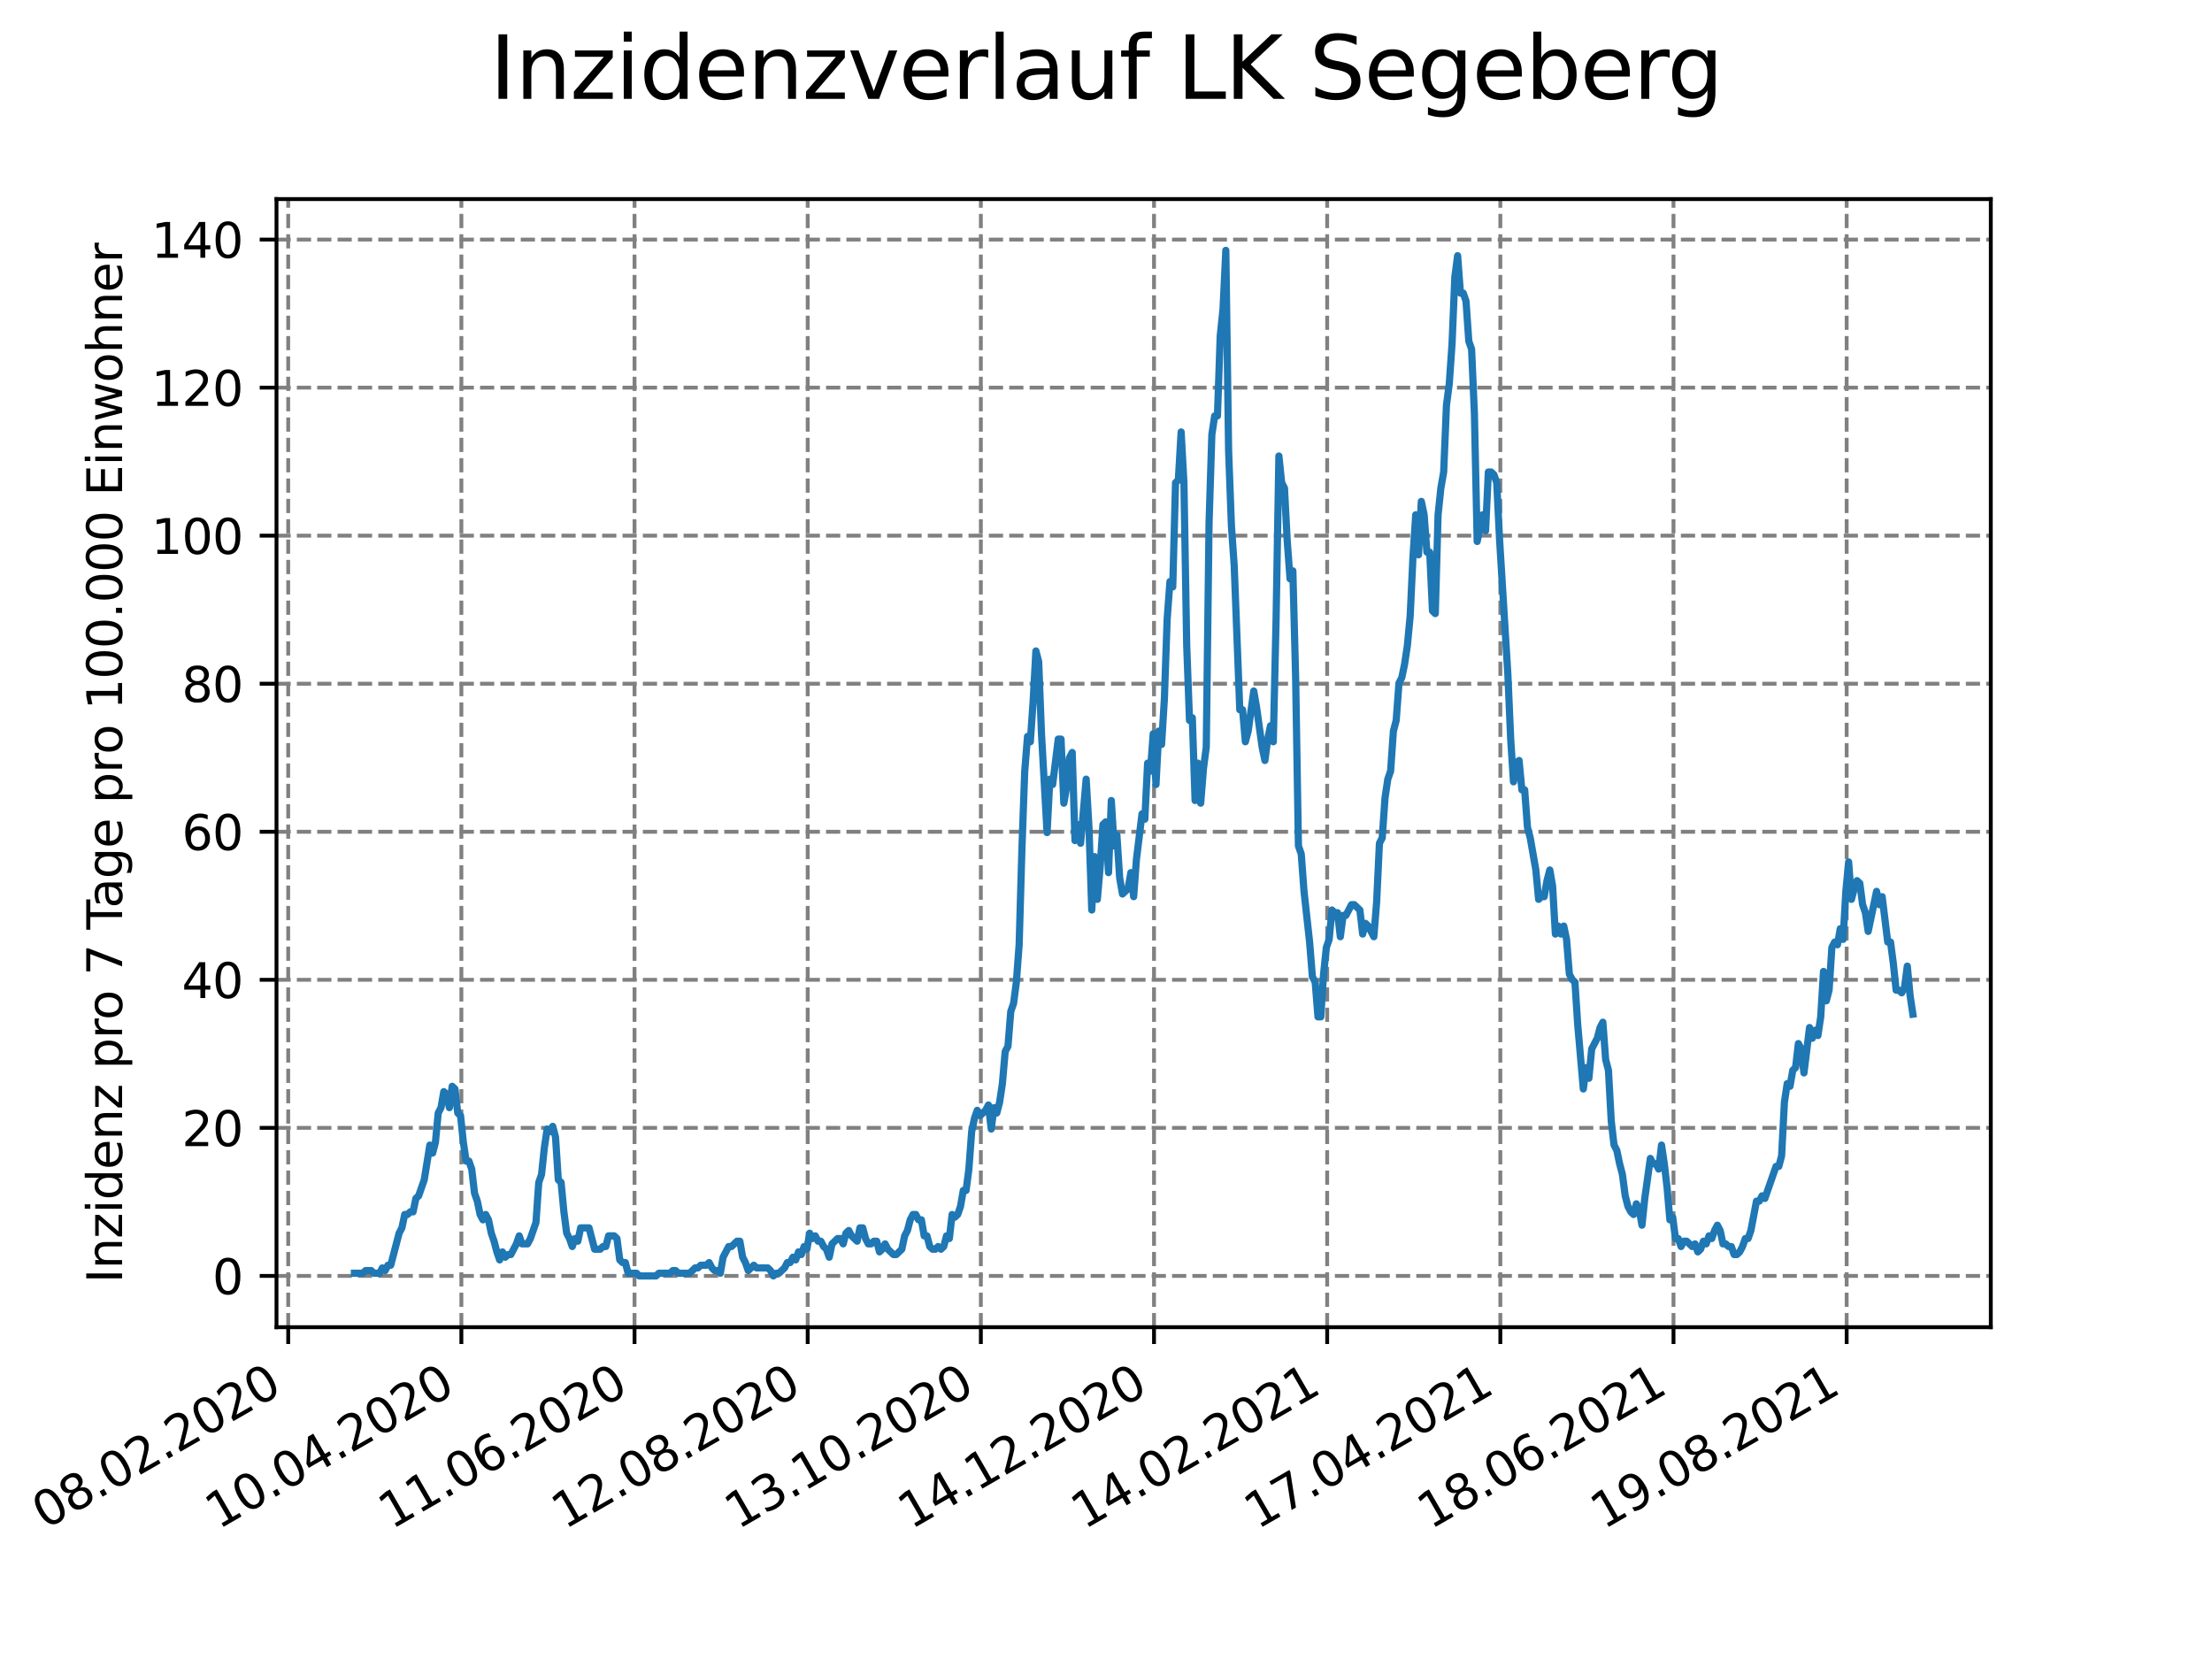 <?xml version="1.0" encoding="utf-8" standalone="no"?>
<!DOCTYPE svg PUBLIC "-//W3C//DTD SVG 1.1//EN"
  "http://www.w3.org/Graphics/SVG/1.1/DTD/svg11.dtd">
<svg height="345.6pt" version="1.1" viewBox="0 0 460.8 345.6" width="460.8pt" xmlns="http://www.w3.org/2000/svg" xmlns:xlink="http://www.w3.org/1999/xlink">
 <defs>
  <style type="text/css">*{stroke-linecap:butt;stroke-linejoin:round;}</style>
 </defs>
 <g id="figure_1">
  <g id="patch_1">
   <path d="M 0 345.6 
L 460.8 345.6 
L 460.8 0 
L 0 0 
z
" style="fill:#ffffff;"/>
  </g>
  <g id="axes_1">
   <g id="patch_2">
    <path d="M 57.6 276.48 
L 414.72 276.48 
L 414.72 41.472 
L 57.6 41.472 
z
" style="fill:#ffffff;"/>
   </g>
   <g id="matplotlib.axis_1">
    <g id="xtick_1">
     <g id="line2d_1">
      <path clip-path="url(#pc7900808f4)" d="M 60.039 276.48 
L 60.039 41.472 
" style="fill:none;stroke:#808080;stroke-dasharray:2.96,1.28;stroke-dashoffset:0;stroke-width:0.8;"/>
     </g>
     <g id="line2d_2">
      <defs>
       <path d="M 0 0 
L 0 3.5 
" id="m2e26b4ac3b" style="stroke:#000000;stroke-width:0.8;"/>
      </defs>
      <g>
       <use style="stroke:#000000;stroke-width:0.8;" x="60.039" xlink:href="#m2e26b4ac3b" y="276.48"/>
      </g>
     </g>
     <g id="text_1">
      <!-- 08.02.2020 -->
      <g transform="translate(9.414 318.689)rotate(-30)scale(0.1 -0.1)">
       <defs>
        <path d="M 2034 4250 
Q 1547 4250 1301 3770 
Q 1056 3291 1056 2328 
Q 1056 1369 1301 889 
Q 1547 409 2034 409 
Q 2525 409 2770 889 
Q 3016 1369 3016 2328 
Q 3016 3291 2770 3770 
Q 2525 4250 2034 4250 
z
M 2034 4750 
Q 2819 4750 3233 4129 
Q 3647 3509 3647 2328 
Q 3647 1150 3233 529 
Q 2819 -91 2034 -91 
Q 1250 -91 836 529 
Q 422 1150 422 2328 
Q 422 3509 836 4129 
Q 1250 4750 2034 4750 
z
" id="DejaVuSans-30" transform="scale(0.016)"/>
        <path d="M 2034 2216 
Q 1584 2216 1326 1975 
Q 1069 1734 1069 1313 
Q 1069 891 1326 650 
Q 1584 409 2034 409 
Q 2484 409 2743 651 
Q 3003 894 3003 1313 
Q 3003 1734 2745 1975 
Q 2488 2216 2034 2216 
z
M 1403 2484 
Q 997 2584 770 2862 
Q 544 3141 544 3541 
Q 544 4100 942 4425 
Q 1341 4750 2034 4750 
Q 2731 4750 3128 4425 
Q 3525 4100 3525 3541 
Q 3525 3141 3298 2862 
Q 3072 2584 2669 2484 
Q 3125 2378 3379 2068 
Q 3634 1759 3634 1313 
Q 3634 634 3220 271 
Q 2806 -91 2034 -91 
Q 1263 -91 848 271 
Q 434 634 434 1313 
Q 434 1759 690 2068 
Q 947 2378 1403 2484 
z
M 1172 3481 
Q 1172 3119 1398 2916 
Q 1625 2713 2034 2713 
Q 2441 2713 2670 2916 
Q 2900 3119 2900 3481 
Q 2900 3844 2670 4047 
Q 2441 4250 2034 4250 
Q 1625 4250 1398 4047 
Q 1172 3844 1172 3481 
z
" id="DejaVuSans-38" transform="scale(0.016)"/>
        <path d="M 684 794 
L 1344 794 
L 1344 0 
L 684 0 
L 684 794 
z
" id="DejaVuSans-2e" transform="scale(0.016)"/>
        <path d="M 1228 531 
L 3431 531 
L 3431 0 
L 469 0 
L 469 531 
Q 828 903 1448 1529 
Q 2069 2156 2228 2338 
Q 2531 2678 2651 2914 
Q 2772 3150 2772 3378 
Q 2772 3750 2511 3984 
Q 2250 4219 1831 4219 
Q 1534 4219 1204 4116 
Q 875 4013 500 3803 
L 500 4441 
Q 881 4594 1212 4672 
Q 1544 4750 1819 4750 
Q 2544 4750 2975 4387 
Q 3406 4025 3406 3419 
Q 3406 3131 3298 2873 
Q 3191 2616 2906 2266 
Q 2828 2175 2409 1742 
Q 1991 1309 1228 531 
z
" id="DejaVuSans-32" transform="scale(0.016)"/>
       </defs>
       <use xlink:href="#DejaVuSans-30"/>
       <use x="63.623" xlink:href="#DejaVuSans-38"/>
       <use x="127.246" xlink:href="#DejaVuSans-2e"/>
       <use x="159.033" xlink:href="#DejaVuSans-30"/>
       <use x="222.656" xlink:href="#DejaVuSans-32"/>
       <use x="286.279" xlink:href="#DejaVuSans-2e"/>
       <use x="318.066" xlink:href="#DejaVuSans-32"/>
       <use x="381.689" xlink:href="#DejaVuSans-30"/>
       <use x="445.312" xlink:href="#DejaVuSans-32"/>
       <use x="508.936" xlink:href="#DejaVuSans-30"/>
      </g>
     </g>
    </g>
    <g id="xtick_2">
     <g id="line2d_3">
      <path clip-path="url(#pc7900808f4)" d="M 96.112 276.48 
L 96.112 41.472 
" style="fill:none;stroke:#808080;stroke-dasharray:2.96,1.28;stroke-dashoffset:0;stroke-width:0.8;"/>
     </g>
     <g id="line2d_4">
      <g>
       <use style="stroke:#000000;stroke-width:0.8;" x="96.112" xlink:href="#m2e26b4ac3b" y="276.48"/>
      </g>
     </g>
     <g id="text_2">
      <!-- 10.04.2020 -->
      <g transform="translate(45.486 318.689)rotate(-30)scale(0.1 -0.1)">
       <defs>
        <path d="M 794 531 
L 1825 531 
L 1825 4091 
L 703 3866 
L 703 4441 
L 1819 4666 
L 2450 4666 
L 2450 531 
L 3481 531 
L 3481 0 
L 794 0 
L 794 531 
z
" id="DejaVuSans-31" transform="scale(0.016)"/>
        <path d="M 2419 4116 
L 825 1625 
L 2419 1625 
L 2419 4116 
z
M 2253 4666 
L 3047 4666 
L 3047 1625 
L 3713 1625 
L 3713 1100 
L 3047 1100 
L 3047 0 
L 2419 0 
L 2419 1100 
L 313 1100 
L 313 1709 
L 2253 4666 
z
" id="DejaVuSans-34" transform="scale(0.016)"/>
       </defs>
       <use xlink:href="#DejaVuSans-31"/>
       <use x="63.623" xlink:href="#DejaVuSans-30"/>
       <use x="127.246" xlink:href="#DejaVuSans-2e"/>
       <use x="159.033" xlink:href="#DejaVuSans-30"/>
       <use x="222.656" xlink:href="#DejaVuSans-34"/>
       <use x="286.279" xlink:href="#DejaVuSans-2e"/>
       <use x="318.066" xlink:href="#DejaVuSans-32"/>
       <use x="381.689" xlink:href="#DejaVuSans-30"/>
       <use x="445.312" xlink:href="#DejaVuSans-32"/>
       <use x="508.936" xlink:href="#DejaVuSans-30"/>
      </g>
     </g>
    </g>
    <g id="xtick_3">
     <g id="line2d_5">
      <path clip-path="url(#pc7900808f4)" d="M 132.184 276.48 
L 132.184 41.472 
" style="fill:none;stroke:#808080;stroke-dasharray:2.96,1.28;stroke-dashoffset:0;stroke-width:0.8;"/>
     </g>
     <g id="line2d_6">
      <g>
       <use style="stroke:#000000;stroke-width:0.8;" x="132.184" xlink:href="#m2e26b4ac3b" y="276.48"/>
      </g>
     </g>
     <g id="text_3">
      <!-- 11.06.2020 -->
      <g transform="translate(81.559 318.689)rotate(-30)scale(0.1 -0.1)">
       <defs>
        <path d="M 2113 2584 
Q 1688 2584 1439 2293 
Q 1191 2003 1191 1497 
Q 1191 994 1439 701 
Q 1688 409 2113 409 
Q 2538 409 2786 701 
Q 3034 994 3034 1497 
Q 3034 2003 2786 2293 
Q 2538 2584 2113 2584 
z
M 3366 4563 
L 3366 3988 
Q 3128 4100 2886 4159 
Q 2644 4219 2406 4219 
Q 1781 4219 1451 3797 
Q 1122 3375 1075 2522 
Q 1259 2794 1537 2939 
Q 1816 3084 2150 3084 
Q 2853 3084 3261 2657 
Q 3669 2231 3669 1497 
Q 3669 778 3244 343 
Q 2819 -91 2113 -91 
Q 1303 -91 875 529 
Q 447 1150 447 2328 
Q 447 3434 972 4092 
Q 1497 4750 2381 4750 
Q 2619 4750 2861 4703 
Q 3103 4656 3366 4563 
z
" id="DejaVuSans-36" transform="scale(0.016)"/>
       </defs>
       <use xlink:href="#DejaVuSans-31"/>
       <use x="63.623" xlink:href="#DejaVuSans-31"/>
       <use x="127.246" xlink:href="#DejaVuSans-2e"/>
       <use x="159.033" xlink:href="#DejaVuSans-30"/>
       <use x="222.656" xlink:href="#DejaVuSans-36"/>
       <use x="286.279" xlink:href="#DejaVuSans-2e"/>
       <use x="318.066" xlink:href="#DejaVuSans-32"/>
       <use x="381.689" xlink:href="#DejaVuSans-30"/>
       <use x="445.312" xlink:href="#DejaVuSans-32"/>
       <use x="508.936" xlink:href="#DejaVuSans-30"/>
      </g>
     </g>
    </g>
    <g id="xtick_4">
     <g id="line2d_7">
      <path clip-path="url(#pc7900808f4)" d="M 168.257 276.48 
L 168.257 41.472 
" style="fill:none;stroke:#808080;stroke-dasharray:2.96,1.28;stroke-dashoffset:0;stroke-width:0.8;"/>
     </g>
     <g id="line2d_8">
      <g>
       <use style="stroke:#000000;stroke-width:0.8;" x="168.257" xlink:href="#m2e26b4ac3b" y="276.48"/>
      </g>
     </g>
     <g id="text_4">
      <!-- 12.08.2020 -->
      <g transform="translate(117.632 318.689)rotate(-30)scale(0.1 -0.1)">
       <use xlink:href="#DejaVuSans-31"/>
       <use x="63.623" xlink:href="#DejaVuSans-32"/>
       <use x="127.246" xlink:href="#DejaVuSans-2e"/>
       <use x="159.033" xlink:href="#DejaVuSans-30"/>
       <use x="222.656" xlink:href="#DejaVuSans-38"/>
       <use x="286.279" xlink:href="#DejaVuSans-2e"/>
       <use x="318.066" xlink:href="#DejaVuSans-32"/>
       <use x="381.689" xlink:href="#DejaVuSans-30"/>
       <use x="445.312" xlink:href="#DejaVuSans-32"/>
       <use x="508.936" xlink:href="#DejaVuSans-30"/>
      </g>
     </g>
    </g>
    <g id="xtick_5">
     <g id="line2d_9">
      <path clip-path="url(#pc7900808f4)" d="M 204.33 276.48 
L 204.33 41.472 
" style="fill:none;stroke:#808080;stroke-dasharray:2.96,1.28;stroke-dashoffset:0;stroke-width:0.8;"/>
     </g>
     <g id="line2d_10">
      <g>
       <use style="stroke:#000000;stroke-width:0.8;" x="204.33" xlink:href="#m2e26b4ac3b" y="276.48"/>
      </g>
     </g>
     <g id="text_5">
      <!-- 13.10.2020 -->
      <g transform="translate(153.704 318.689)rotate(-30)scale(0.1 -0.1)">
       <defs>
        <path d="M 2597 2516 
Q 3050 2419 3304 2112 
Q 3559 1806 3559 1356 
Q 3559 666 3084 287 
Q 2609 -91 1734 -91 
Q 1441 -91 1130 -33 
Q 819 25 488 141 
L 488 750 
Q 750 597 1062 519 
Q 1375 441 1716 441 
Q 2309 441 2620 675 
Q 2931 909 2931 1356 
Q 2931 1769 2642 2001 
Q 2353 2234 1838 2234 
L 1294 2234 
L 1294 2753 
L 1863 2753 
Q 2328 2753 2575 2939 
Q 2822 3125 2822 3475 
Q 2822 3834 2567 4026 
Q 2313 4219 1838 4219 
Q 1578 4219 1281 4162 
Q 984 4106 628 3988 
L 628 4550 
Q 988 4650 1302 4700 
Q 1616 4750 1894 4750 
Q 2613 4750 3031 4423 
Q 3450 4097 3450 3541 
Q 3450 3153 3228 2886 
Q 3006 2619 2597 2516 
z
" id="DejaVuSans-33" transform="scale(0.016)"/>
       </defs>
       <use xlink:href="#DejaVuSans-31"/>
       <use x="63.623" xlink:href="#DejaVuSans-33"/>
       <use x="127.246" xlink:href="#DejaVuSans-2e"/>
       <use x="159.033" xlink:href="#DejaVuSans-31"/>
       <use x="222.656" xlink:href="#DejaVuSans-30"/>
       <use x="286.279" xlink:href="#DejaVuSans-2e"/>
       <use x="318.066" xlink:href="#DejaVuSans-32"/>
       <use x="381.689" xlink:href="#DejaVuSans-30"/>
       <use x="445.312" xlink:href="#DejaVuSans-32"/>
       <use x="508.936" xlink:href="#DejaVuSans-30"/>
      </g>
     </g>
    </g>
    <g id="xtick_6">
     <g id="line2d_11">
      <path clip-path="url(#pc7900808f4)" d="M 240.402 276.48 
L 240.402 41.472 
" style="fill:none;stroke:#808080;stroke-dasharray:2.96,1.28;stroke-dashoffset:0;stroke-width:0.8;"/>
     </g>
     <g id="line2d_12">
      <g>
       <use style="stroke:#000000;stroke-width:0.8;" x="240.402" xlink:href="#m2e26b4ac3b" y="276.48"/>
      </g>
     </g>
     <g id="text_6">
      <!-- 14.12.2020 -->
      <g transform="translate(189.777 318.689)rotate(-30)scale(0.1 -0.1)">
       <use xlink:href="#DejaVuSans-31"/>
       <use x="63.623" xlink:href="#DejaVuSans-34"/>
       <use x="127.246" xlink:href="#DejaVuSans-2e"/>
       <use x="159.033" xlink:href="#DejaVuSans-31"/>
       <use x="222.656" xlink:href="#DejaVuSans-32"/>
       <use x="286.279" xlink:href="#DejaVuSans-2e"/>
       <use x="318.066" xlink:href="#DejaVuSans-32"/>
       <use x="381.689" xlink:href="#DejaVuSans-30"/>
       <use x="445.312" xlink:href="#DejaVuSans-32"/>
       <use x="508.936" xlink:href="#DejaVuSans-30"/>
      </g>
     </g>
    </g>
    <g id="xtick_7">
     <g id="line2d_13">
      <path clip-path="url(#pc7900808f4)" d="M 276.475 276.48 
L 276.475 41.472 
" style="fill:none;stroke:#808080;stroke-dasharray:2.96,1.28;stroke-dashoffset:0;stroke-width:0.8;"/>
     </g>
     <g id="line2d_14">
      <g>
       <use style="stroke:#000000;stroke-width:0.8;" x="276.475" xlink:href="#m2e26b4ac3b" y="276.48"/>
      </g>
     </g>
     <g id="text_7">
      <!-- 14.02.2021 -->
      <g transform="translate(225.85 318.689)rotate(-30)scale(0.1 -0.1)">
       <use xlink:href="#DejaVuSans-31"/>
       <use x="63.623" xlink:href="#DejaVuSans-34"/>
       <use x="127.246" xlink:href="#DejaVuSans-2e"/>
       <use x="159.033" xlink:href="#DejaVuSans-30"/>
       <use x="222.656" xlink:href="#DejaVuSans-32"/>
       <use x="286.279" xlink:href="#DejaVuSans-2e"/>
       <use x="318.066" xlink:href="#DejaVuSans-32"/>
       <use x="381.689" xlink:href="#DejaVuSans-30"/>
       <use x="445.312" xlink:href="#DejaVuSans-32"/>
       <use x="508.936" xlink:href="#DejaVuSans-31"/>
      </g>
     </g>
    </g>
    <g id="xtick_8">
     <g id="line2d_15">
      <path clip-path="url(#pc7900808f4)" d="M 312.548 276.48 
L 312.548 41.472 
" style="fill:none;stroke:#808080;stroke-dasharray:2.96,1.28;stroke-dashoffset:0;stroke-width:0.8;"/>
     </g>
     <g id="line2d_16">
      <g>
       <use style="stroke:#000000;stroke-width:0.8;" x="312.548" xlink:href="#m2e26b4ac3b" y="276.48"/>
      </g>
     </g>
     <g id="text_8">
      <!-- 17.04.2021 -->
      <g transform="translate(261.923 318.689)rotate(-30)scale(0.1 -0.1)">
       <defs>
        <path d="M 525 4666 
L 3525 4666 
L 3525 4397 
L 1831 0 
L 1172 0 
L 2766 4134 
L 525 4134 
L 525 4666 
z
" id="DejaVuSans-37" transform="scale(0.016)"/>
       </defs>
       <use xlink:href="#DejaVuSans-31"/>
       <use x="63.623" xlink:href="#DejaVuSans-37"/>
       <use x="127.246" xlink:href="#DejaVuSans-2e"/>
       <use x="159.033" xlink:href="#DejaVuSans-30"/>
       <use x="222.656" xlink:href="#DejaVuSans-34"/>
       <use x="286.279" xlink:href="#DejaVuSans-2e"/>
       <use x="318.066" xlink:href="#DejaVuSans-32"/>
       <use x="381.689" xlink:href="#DejaVuSans-30"/>
       <use x="445.312" xlink:href="#DejaVuSans-32"/>
       <use x="508.936" xlink:href="#DejaVuSans-31"/>
      </g>
     </g>
    </g>
    <g id="xtick_9">
     <g id="line2d_17">
      <path clip-path="url(#pc7900808f4)" d="M 348.621 276.48 
L 348.621 41.472 
" style="fill:none;stroke:#808080;stroke-dasharray:2.96,1.28;stroke-dashoffset:0;stroke-width:0.8;"/>
     </g>
     <g id="line2d_18">
      <g>
       <use style="stroke:#000000;stroke-width:0.8;" x="348.621" xlink:href="#m2e26b4ac3b" y="276.48"/>
      </g>
     </g>
     <g id="text_9">
      <!-- 18.06.2021 -->
      <g transform="translate(297.995 318.689)rotate(-30)scale(0.1 -0.1)">
       <use xlink:href="#DejaVuSans-31"/>
       <use x="63.623" xlink:href="#DejaVuSans-38"/>
       <use x="127.246" xlink:href="#DejaVuSans-2e"/>
       <use x="159.033" xlink:href="#DejaVuSans-30"/>
       <use x="222.656" xlink:href="#DejaVuSans-36"/>
       <use x="286.279" xlink:href="#DejaVuSans-2e"/>
       <use x="318.066" xlink:href="#DejaVuSans-32"/>
       <use x="381.689" xlink:href="#DejaVuSans-30"/>
       <use x="445.312" xlink:href="#DejaVuSans-32"/>
       <use x="508.936" xlink:href="#DejaVuSans-31"/>
      </g>
     </g>
    </g>
    <g id="xtick_10">
     <g id="line2d_19">
      <path clip-path="url(#pc7900808f4)" d="M 384.693 276.48 
L 384.693 41.472 
" style="fill:none;stroke:#808080;stroke-dasharray:2.96,1.28;stroke-dashoffset:0;stroke-width:0.8;"/>
     </g>
     <g id="line2d_20">
      <g>
       <use style="stroke:#000000;stroke-width:0.8;" x="384.693" xlink:href="#m2e26b4ac3b" y="276.48"/>
      </g>
     </g>
     <g id="text_10">
      <!-- 19.08.2021 -->
      <g transform="translate(334.068 318.689)rotate(-30)scale(0.1 -0.1)">
       <defs>
        <path d="M 703 97 
L 703 672 
Q 941 559 1184 500 
Q 1428 441 1663 441 
Q 2288 441 2617 861 
Q 2947 1281 2994 2138 
Q 2813 1869 2534 1725 
Q 2256 1581 1919 1581 
Q 1219 1581 811 2004 
Q 403 2428 403 3163 
Q 403 3881 828 4315 
Q 1253 4750 1959 4750 
Q 2769 4750 3195 4129 
Q 3622 3509 3622 2328 
Q 3622 1225 3098 567 
Q 2575 -91 1691 -91 
Q 1453 -91 1209 -44 
Q 966 3 703 97 
z
M 1959 2075 
Q 2384 2075 2632 2365 
Q 2881 2656 2881 3163 
Q 2881 3666 2632 3958 
Q 2384 4250 1959 4250 
Q 1534 4250 1286 3958 
Q 1038 3666 1038 3163 
Q 1038 2656 1286 2365 
Q 1534 2075 1959 2075 
z
" id="DejaVuSans-39" transform="scale(0.016)"/>
       </defs>
       <use xlink:href="#DejaVuSans-31"/>
       <use x="63.623" xlink:href="#DejaVuSans-39"/>
       <use x="127.246" xlink:href="#DejaVuSans-2e"/>
       <use x="159.033" xlink:href="#DejaVuSans-30"/>
       <use x="222.656" xlink:href="#DejaVuSans-38"/>
       <use x="286.279" xlink:href="#DejaVuSans-2e"/>
       <use x="318.066" xlink:href="#DejaVuSans-32"/>
       <use x="381.689" xlink:href="#DejaVuSans-30"/>
       <use x="445.312" xlink:href="#DejaVuSans-32"/>
       <use x="508.936" xlink:href="#DejaVuSans-31"/>
      </g>
     </g>
    </g>
   </g>
   <g id="matplotlib.axis_2">
    <g id="ytick_1">
     <g id="line2d_21">
      <path clip-path="url(#pc7900808f4)" d="M 57.6 265.798 
L 414.72 265.798 
" style="fill:none;stroke:#808080;stroke-dasharray:2.96,1.28;stroke-dashoffset:0;stroke-width:0.8;"/>
     </g>
     <g id="line2d_22">
      <defs>
       <path d="M 0 0 
L -3.5 0 
" id="me80dc690d1" style="stroke:#000000;stroke-width:0.8;"/>
      </defs>
      <g>
       <use style="stroke:#000000;stroke-width:0.8;" x="57.6" xlink:href="#me80dc690d1" y="265.798"/>
      </g>
     </g>
     <g id="text_11">
      <!-- 0 -->
      <g transform="translate(44.237 269.597)scale(0.1 -0.1)">
       <use xlink:href="#DejaVuSans-30"/>
      </g>
     </g>
    </g>
    <g id="ytick_2">
     <g id="line2d_23">
      <path clip-path="url(#pc7900808f4)" d="M 57.6 234.956 
L 414.72 234.956 
" style="fill:none;stroke:#808080;stroke-dasharray:2.96,1.28;stroke-dashoffset:0;stroke-width:0.8;"/>
     </g>
     <g id="line2d_24">
      <g>
       <use style="stroke:#000000;stroke-width:0.8;" x="57.6" xlink:href="#me80dc690d1" y="234.956"/>
      </g>
     </g>
     <g id="text_12">
      <!-- 20 -->
      <g transform="translate(37.875 238.755)scale(0.1 -0.1)">
       <use xlink:href="#DejaVuSans-32"/>
       <use x="63.623" xlink:href="#DejaVuSans-30"/>
      </g>
     </g>
    </g>
    <g id="ytick_3">
     <g id="line2d_25">
      <path clip-path="url(#pc7900808f4)" d="M 57.6 204.114 
L 414.72 204.114 
" style="fill:none;stroke:#808080;stroke-dasharray:2.96,1.28;stroke-dashoffset:0;stroke-width:0.8;"/>
     </g>
     <g id="line2d_26">
      <g>
       <use style="stroke:#000000;stroke-width:0.8;" x="57.6" xlink:href="#me80dc690d1" y="204.114"/>
      </g>
     </g>
     <g id="text_13">
      <!-- 40 -->
      <g transform="translate(37.875 207.913)scale(0.1 -0.1)">
       <use xlink:href="#DejaVuSans-34"/>
       <use x="63.623" xlink:href="#DejaVuSans-30"/>
      </g>
     </g>
    </g>
    <g id="ytick_4">
     <g id="line2d_27">
      <path clip-path="url(#pc7900808f4)" d="M 57.6 173.272 
L 414.72 173.272 
" style="fill:none;stroke:#808080;stroke-dasharray:2.96,1.28;stroke-dashoffset:0;stroke-width:0.8;"/>
     </g>
     <g id="line2d_28">
      <g>
       <use style="stroke:#000000;stroke-width:0.8;" x="57.6" xlink:href="#me80dc690d1" y="173.272"/>
      </g>
     </g>
     <g id="text_14">
      <!-- 60 -->
      <g transform="translate(37.875 177.071)scale(0.1 -0.1)">
       <use xlink:href="#DejaVuSans-36"/>
       <use x="63.623" xlink:href="#DejaVuSans-30"/>
      </g>
     </g>
    </g>
    <g id="ytick_5">
     <g id="line2d_29">
      <path clip-path="url(#pc7900808f4)" d="M 57.6 142.43 
L 414.72 142.43 
" style="fill:none;stroke:#808080;stroke-dasharray:2.96,1.28;stroke-dashoffset:0;stroke-width:0.8;"/>
     </g>
     <g id="line2d_30">
      <g>
       <use style="stroke:#000000;stroke-width:0.8;" x="57.6" xlink:href="#me80dc690d1" y="142.43"/>
      </g>
     </g>
     <g id="text_15">
      <!-- 80 -->
      <g transform="translate(37.875 146.229)scale(0.1 -0.1)">
       <use xlink:href="#DejaVuSans-38"/>
       <use x="63.623" xlink:href="#DejaVuSans-30"/>
      </g>
     </g>
    </g>
    <g id="ytick_6">
     <g id="line2d_31">
      <path clip-path="url(#pc7900808f4)" d="M 57.6 111.588 
L 414.72 111.588 
" style="fill:none;stroke:#808080;stroke-dasharray:2.96,1.28;stroke-dashoffset:0;stroke-width:0.8;"/>
     </g>
     <g id="line2d_32">
      <g>
       <use style="stroke:#000000;stroke-width:0.8;" x="57.6" xlink:href="#me80dc690d1" y="111.588"/>
      </g>
     </g>
     <g id="text_16">
      <!-- 100 -->
      <g transform="translate(31.512 115.387)scale(0.1 -0.1)">
       <use xlink:href="#DejaVuSans-31"/>
       <use x="63.623" xlink:href="#DejaVuSans-30"/>
       <use x="127.246" xlink:href="#DejaVuSans-30"/>
      </g>
     </g>
    </g>
    <g id="ytick_7">
     <g id="line2d_33">
      <path clip-path="url(#pc7900808f4)" d="M 57.6 80.746 
L 414.72 80.746 
" style="fill:none;stroke:#808080;stroke-dasharray:2.96,1.28;stroke-dashoffset:0;stroke-width:0.8;"/>
     </g>
     <g id="line2d_34">
      <g>
       <use style="stroke:#000000;stroke-width:0.8;" x="57.6" xlink:href="#me80dc690d1" y="80.746"/>
      </g>
     </g>
     <g id="text_17">
      <!-- 120 -->
      <g transform="translate(31.512 84.545)scale(0.1 -0.1)">
       <use xlink:href="#DejaVuSans-31"/>
       <use x="63.623" xlink:href="#DejaVuSans-32"/>
       <use x="127.246" xlink:href="#DejaVuSans-30"/>
      </g>
     </g>
    </g>
    <g id="ytick_8">
     <g id="line2d_35">
      <path clip-path="url(#pc7900808f4)" d="M 57.6 49.904 
L 414.72 49.904 
" style="fill:none;stroke:#808080;stroke-dasharray:2.96,1.28;stroke-dashoffset:0;stroke-width:0.8;"/>
     </g>
     <g id="line2d_36">
      <g>
       <use style="stroke:#000000;stroke-width:0.8;" x="57.6" xlink:href="#me80dc690d1" y="49.904"/>
      </g>
     </g>
     <g id="text_18">
      <!-- 140 -->
      <g transform="translate(31.512 53.703)scale(0.1 -0.1)">
       <use xlink:href="#DejaVuSans-31"/>
       <use x="63.623" xlink:href="#DejaVuSans-34"/>
       <use x="127.246" xlink:href="#DejaVuSans-30"/>
      </g>
     </g>
    </g>
    <g id="text_19">
     <!-- Inzidenz pro 7 Tage pro 100.000 Einwohner -->
     <g transform="translate(25.433 267.301)rotate(-90)scale(0.1 -0.1)">
      <defs>
       <path d="M 628 4666 
L 1259 4666 
L 1259 0 
L 628 0 
L 628 4666 
z
" id="DejaVuSans-49" transform="scale(0.016)"/>
       <path d="M 3513 2113 
L 3513 0 
L 2938 0 
L 2938 2094 
Q 2938 2591 2744 2837 
Q 2550 3084 2163 3084 
Q 1697 3084 1428 2787 
Q 1159 2491 1159 1978 
L 1159 0 
L 581 0 
L 581 3500 
L 1159 3500 
L 1159 2956 
Q 1366 3272 1645 3428 
Q 1925 3584 2291 3584 
Q 2894 3584 3203 3211 
Q 3513 2838 3513 2113 
z
" id="DejaVuSans-6e" transform="scale(0.016)"/>
       <path d="M 353 3500 
L 3084 3500 
L 3084 2975 
L 922 459 
L 3084 459 
L 3084 0 
L 275 0 
L 275 525 
L 2438 3041 
L 353 3041 
L 353 3500 
z
" id="DejaVuSans-7a" transform="scale(0.016)"/>
       <path d="M 603 3500 
L 1178 3500 
L 1178 0 
L 603 0 
L 603 3500 
z
M 603 4863 
L 1178 4863 
L 1178 4134 
L 603 4134 
L 603 4863 
z
" id="DejaVuSans-69" transform="scale(0.016)"/>
       <path d="M 2906 2969 
L 2906 4863 
L 3481 4863 
L 3481 0 
L 2906 0 
L 2906 525 
Q 2725 213 2448 61 
Q 2172 -91 1784 -91 
Q 1150 -91 751 415 
Q 353 922 353 1747 
Q 353 2572 751 3078 
Q 1150 3584 1784 3584 
Q 2172 3584 2448 3432 
Q 2725 3281 2906 2969 
z
M 947 1747 
Q 947 1113 1208 752 
Q 1469 391 1925 391 
Q 2381 391 2643 752 
Q 2906 1113 2906 1747 
Q 2906 2381 2643 2742 
Q 2381 3103 1925 3103 
Q 1469 3103 1208 2742 
Q 947 2381 947 1747 
z
" id="DejaVuSans-64" transform="scale(0.016)"/>
       <path d="M 3597 1894 
L 3597 1613 
L 953 1613 
Q 991 1019 1311 708 
Q 1631 397 2203 397 
Q 2534 397 2845 478 
Q 3156 559 3463 722 
L 3463 178 
Q 3153 47 2828 -22 
Q 2503 -91 2169 -91 
Q 1331 -91 842 396 
Q 353 884 353 1716 
Q 353 2575 817 3079 
Q 1281 3584 2069 3584 
Q 2775 3584 3186 3129 
Q 3597 2675 3597 1894 
z
M 3022 2063 
Q 3016 2534 2758 2815 
Q 2500 3097 2075 3097 
Q 1594 3097 1305 2825 
Q 1016 2553 972 2059 
L 3022 2063 
z
" id="DejaVuSans-65" transform="scale(0.016)"/>
       <path id="DejaVuSans-20" transform="scale(0.016)"/>
       <path d="M 1159 525 
L 1159 -1331 
L 581 -1331 
L 581 3500 
L 1159 3500 
L 1159 2969 
Q 1341 3281 1617 3432 
Q 1894 3584 2278 3584 
Q 2916 3584 3314 3078 
Q 3713 2572 3713 1747 
Q 3713 922 3314 415 
Q 2916 -91 2278 -91 
Q 1894 -91 1617 61 
Q 1341 213 1159 525 
z
M 3116 1747 
Q 3116 2381 2855 2742 
Q 2594 3103 2138 3103 
Q 1681 3103 1420 2742 
Q 1159 2381 1159 1747 
Q 1159 1113 1420 752 
Q 1681 391 2138 391 
Q 2594 391 2855 752 
Q 3116 1113 3116 1747 
z
" id="DejaVuSans-70" transform="scale(0.016)"/>
       <path d="M 2631 2963 
Q 2534 3019 2420 3045 
Q 2306 3072 2169 3072 
Q 1681 3072 1420 2755 
Q 1159 2438 1159 1844 
L 1159 0 
L 581 0 
L 581 3500 
L 1159 3500 
L 1159 2956 
Q 1341 3275 1631 3429 
Q 1922 3584 2338 3584 
Q 2397 3584 2469 3576 
Q 2541 3569 2628 3553 
L 2631 2963 
z
" id="DejaVuSans-72" transform="scale(0.016)"/>
       <path d="M 1959 3097 
Q 1497 3097 1228 2736 
Q 959 2375 959 1747 
Q 959 1119 1226 758 
Q 1494 397 1959 397 
Q 2419 397 2687 759 
Q 2956 1122 2956 1747 
Q 2956 2369 2687 2733 
Q 2419 3097 1959 3097 
z
M 1959 3584 
Q 2709 3584 3137 3096 
Q 3566 2609 3566 1747 
Q 3566 888 3137 398 
Q 2709 -91 1959 -91 
Q 1206 -91 779 398 
Q 353 888 353 1747 
Q 353 2609 779 3096 
Q 1206 3584 1959 3584 
z
" id="DejaVuSans-6f" transform="scale(0.016)"/>
       <path d="M -19 4666 
L 3928 4666 
L 3928 4134 
L 2272 4134 
L 2272 0 
L 1638 0 
L 1638 4134 
L -19 4134 
L -19 4666 
z
" id="DejaVuSans-54" transform="scale(0.016)"/>
       <path d="M 2194 1759 
Q 1497 1759 1228 1600 
Q 959 1441 959 1056 
Q 959 750 1161 570 
Q 1363 391 1709 391 
Q 2188 391 2477 730 
Q 2766 1069 2766 1631 
L 2766 1759 
L 2194 1759 
z
M 3341 1997 
L 3341 0 
L 2766 0 
L 2766 531 
Q 2569 213 2275 61 
Q 1981 -91 1556 -91 
Q 1019 -91 701 211 
Q 384 513 384 1019 
Q 384 1609 779 1909 
Q 1175 2209 1959 2209 
L 2766 2209 
L 2766 2266 
Q 2766 2663 2505 2880 
Q 2244 3097 1772 3097 
Q 1472 3097 1187 3025 
Q 903 2953 641 2809 
L 641 3341 
Q 956 3463 1253 3523 
Q 1550 3584 1831 3584 
Q 2591 3584 2966 3190 
Q 3341 2797 3341 1997 
z
" id="DejaVuSans-61" transform="scale(0.016)"/>
       <path d="M 2906 1791 
Q 2906 2416 2648 2759 
Q 2391 3103 1925 3103 
Q 1463 3103 1205 2759 
Q 947 2416 947 1791 
Q 947 1169 1205 825 
Q 1463 481 1925 481 
Q 2391 481 2648 825 
Q 2906 1169 2906 1791 
z
M 3481 434 
Q 3481 -459 3084 -895 
Q 2688 -1331 1869 -1331 
Q 1566 -1331 1297 -1286 
Q 1028 -1241 775 -1147 
L 775 -588 
Q 1028 -725 1275 -790 
Q 1522 -856 1778 -856 
Q 2344 -856 2625 -561 
Q 2906 -266 2906 331 
L 2906 616 
Q 2728 306 2450 153 
Q 2172 0 1784 0 
Q 1141 0 747 490 
Q 353 981 353 1791 
Q 353 2603 747 3093 
Q 1141 3584 1784 3584 
Q 2172 3584 2450 3431 
Q 2728 3278 2906 2969 
L 2906 3500 
L 3481 3500 
L 3481 434 
z
" id="DejaVuSans-67" transform="scale(0.016)"/>
       <path d="M 628 4666 
L 3578 4666 
L 3578 4134 
L 1259 4134 
L 1259 2753 
L 3481 2753 
L 3481 2222 
L 1259 2222 
L 1259 531 
L 3634 531 
L 3634 0 
L 628 0 
L 628 4666 
z
" id="DejaVuSans-45" transform="scale(0.016)"/>
       <path d="M 269 3500 
L 844 3500 
L 1563 769 
L 2278 3500 
L 2956 3500 
L 3675 769 
L 4391 3500 
L 4966 3500 
L 4050 0 
L 3372 0 
L 2619 2869 
L 1863 0 
L 1184 0 
L 269 3500 
z
" id="DejaVuSans-77" transform="scale(0.016)"/>
       <path d="M 3513 2113 
L 3513 0 
L 2938 0 
L 2938 2094 
Q 2938 2591 2744 2837 
Q 2550 3084 2163 3084 
Q 1697 3084 1428 2787 
Q 1159 2491 1159 1978 
L 1159 0 
L 581 0 
L 581 4863 
L 1159 4863 
L 1159 2956 
Q 1366 3272 1645 3428 
Q 1925 3584 2291 3584 
Q 2894 3584 3203 3211 
Q 3513 2838 3513 2113 
z
" id="DejaVuSans-68" transform="scale(0.016)"/>
      </defs>
      <use xlink:href="#DejaVuSans-49"/>
      <use x="29.492" xlink:href="#DejaVuSans-6e"/>
      <use x="92.871" xlink:href="#DejaVuSans-7a"/>
      <use x="145.361" xlink:href="#DejaVuSans-69"/>
      <use x="173.145" xlink:href="#DejaVuSans-64"/>
      <use x="236.621" xlink:href="#DejaVuSans-65"/>
      <use x="298.145" xlink:href="#DejaVuSans-6e"/>
      <use x="361.523" xlink:href="#DejaVuSans-7a"/>
      <use x="414.014" xlink:href="#DejaVuSans-20"/>
      <use x="445.801" xlink:href="#DejaVuSans-70"/>
      <use x="509.277" xlink:href="#DejaVuSans-72"/>
      <use x="548.141" xlink:href="#DejaVuSans-6f"/>
      <use x="609.322" xlink:href="#DejaVuSans-20"/>
      <use x="641.109" xlink:href="#DejaVuSans-37"/>
      <use x="704.732" xlink:href="#DejaVuSans-20"/>
      <use x="736.52" xlink:href="#DejaVuSans-54"/>
      <use x="781.104" xlink:href="#DejaVuSans-61"/>
      <use x="842.383" xlink:href="#DejaVuSans-67"/>
      <use x="905.859" xlink:href="#DejaVuSans-65"/>
      <use x="967.383" xlink:href="#DejaVuSans-20"/>
      <use x="999.17" xlink:href="#DejaVuSans-70"/>
      <use x="1062.646" xlink:href="#DejaVuSans-72"/>
      <use x="1101.51" xlink:href="#DejaVuSans-6f"/>
      <use x="1162.691" xlink:href="#DejaVuSans-20"/>
      <use x="1194.479" xlink:href="#DejaVuSans-31"/>
      <use x="1258.102" xlink:href="#DejaVuSans-30"/>
      <use x="1321.725" xlink:href="#DejaVuSans-30"/>
      <use x="1385.348" xlink:href="#DejaVuSans-2e"/>
      <use x="1417.135" xlink:href="#DejaVuSans-30"/>
      <use x="1480.758" xlink:href="#DejaVuSans-30"/>
      <use x="1544.381" xlink:href="#DejaVuSans-30"/>
      <use x="1608.004" xlink:href="#DejaVuSans-20"/>
      <use x="1639.791" xlink:href="#DejaVuSans-45"/>
      <use x="1702.975" xlink:href="#DejaVuSans-69"/>
      <use x="1730.758" xlink:href="#DejaVuSans-6e"/>
      <use x="1794.137" xlink:href="#DejaVuSans-77"/>
      <use x="1875.924" xlink:href="#DejaVuSans-6f"/>
      <use x="1937.105" xlink:href="#DejaVuSans-68"/>
      <use x="2000.484" xlink:href="#DejaVuSans-6e"/>
      <use x="2063.863" xlink:href="#DejaVuSans-65"/>
      <use x="2125.387" xlink:href="#DejaVuSans-72"/>
     </g>
    </g>
   </g>
   <g id="line2d_37">
    <path clip-path="url(#pc7900808f4)" d="M 73.833 265.241 
L 75.578 265.241 
L 76.16 264.685 
L 77.324 264.685 
L 77.905 265.241 
L 79.069 265.241 
L 79.651 264.129 
L 80.233 264.685 
L 80.815 263.572 
L 81.396 263.572 
L 83.142 256.896 
L 83.724 255.783 
L 84.305 253.001 
L 84.887 253.001 
L 85.469 252.445 
L 86.051 252.445 
L 86.633 249.663 
L 87.215 249.107 
L 88.378 245.769 
L 89.542 238.536 
L 90.124 240.205 
L 90.705 237.98 
L 91.287 231.86 
L 91.869 230.747 
L 92.451 227.409 
L 93.033 227.965 
L 93.615 230.747 
L 94.196 226.296 
L 94.778 226.852 
L 95.36 231.86 
L 95.942 232.416 
L 96.524 237.98 
L 97.105 241.874 
L 97.687 241.874 
L 98.269 243.543 
L 98.851 248.551 
L 99.433 250.22 
L 100.015 253.001 
L 100.596 254.114 
L 101.178 253.001 
L 101.76 254.114 
L 102.342 256.896 
L 102.924 258.565 
L 103.505 260.791 
L 104.087 262.46 
L 104.669 260.791 
L 105.251 261.903 
L 105.833 261.347 
L 106.415 261.347 
L 107.578 259.121 
L 108.16 257.452 
L 108.742 259.121 
L 109.905 259.121 
L 110.487 258.009 
L 111.651 254.671 
L 112.233 246.325 
L 112.815 244.656 
L 113.396 239.092 
L 113.978 235.198 
L 114.56 235.754 
L 115.142 234.641 
L 115.724 236.867 
L 116.305 245.769 
L 116.887 246.325 
L 117.469 252.445 
L 118.051 256.896 
L 118.633 258.009 
L 119.215 259.678 
L 119.796 258.009 
L 120.378 258.565 
L 120.96 255.783 
L 122.705 255.783 
L 123.869 260.234 
L 125.033 260.234 
L 125.615 259.678 
L 126.196 259.678 
L 126.778 257.452 
L 127.942 257.452 
L 128.524 258.009 
L 129.105 262.46 
L 129.687 263.016 
L 130.269 263.016 
L 130.851 265.241 
L 132.596 265.241 
L 133.178 265.798 
L 136.669 265.798 
L 137.251 265.241 
L 139.578 265.241 
L 140.16 264.685 
L 140.742 264.685 
L 141.324 265.241 
L 143.651 265.241 
L 144.815 264.129 
L 145.396 264.129 
L 145.978 263.572 
L 147.142 263.572 
L 147.724 263.016 
L 148.305 264.129 
L 148.887 264.685 
L 149.469 264.685 
L 150.051 265.241 
L 150.633 261.903 
L 151.796 259.678 
L 152.378 259.678 
L 153.542 258.565 
L 154.124 258.565 
L 154.705 261.903 
L 155.287 263.016 
L 155.869 264.685 
L 157.033 263.572 
L 157.615 264.129 
L 159.942 264.129 
L 160.524 264.685 
L 161.105 265.798 
L 161.687 265.241 
L 162.269 265.241 
L 163.433 264.129 
L 164.015 263.016 
L 164.596 263.016 
L 165.178 261.903 
L 165.76 262.46 
L 166.342 260.791 
L 166.924 261.347 
L 167.505 259.678 
L 168.087 260.234 
L 168.669 256.896 
L 169.251 258.009 
L 169.833 257.452 
L 170.415 258.565 
L 170.996 258.565 
L 171.578 259.678 
L 172.16 260.234 
L 172.742 261.903 
L 173.324 259.121 
L 174.487 258.009 
L 175.069 258.009 
L 175.651 259.121 
L 176.233 256.896 
L 176.815 256.34 
L 177.396 257.452 
L 178.56 258.565 
L 179.142 255.783 
L 179.724 255.783 
L 180.305 258.009 
L 180.887 259.121 
L 181.469 259.121 
L 182.051 258.565 
L 182.633 258.565 
L 183.215 260.791 
L 183.796 260.234 
L 184.378 259.121 
L 184.96 260.234 
L 186.124 261.347 
L 186.705 261.347 
L 187.869 260.234 
L 188.451 257.452 
L 189.033 256.34 
L 189.615 254.114 
L 190.196 253.001 
L 190.778 253.001 
L 191.36 254.114 
L 191.942 254.114 
L 192.524 257.452 
L 193.105 257.452 
L 193.687 259.678 
L 194.269 260.234 
L 194.851 260.234 
L 195.433 259.678 
L 196.015 260.234 
L 196.596 259.678 
L 197.178 257.452 
L 197.76 258.009 
L 198.342 253.001 
L 198.924 253.558 
L 199.505 253.001 
L 200.087 251.332 
L 200.669 247.994 
L 201.251 247.994 
L 201.833 243.543 
L 202.415 235.754 
L 202.996 232.972 
L 203.578 231.303 
L 204.16 232.416 
L 205.324 231.303 
L 205.905 230.191 
L 206.487 235.198 
L 207.069 230.747 
L 207.651 231.86 
L 208.233 229.634 
L 208.815 225.74 
L 209.396 219.063 
L 209.978 217.951 
L 210.56 210.718 
L 211.142 209.049 
L 211.724 204.598 
L 212.305 196.809 
L 212.887 176.78 
L 213.469 160.645 
L 214.051 153.412 
L 214.633 154.525 
L 215.215 146.18 
L 215.796 135.609 
L 216.378 137.834 
L 216.96 152.856 
L 218.124 173.441 
L 218.705 162.314 
L 219.287 163.427 
L 220.451 153.969 
L 221.033 153.969 
L 221.615 167.321 
L 222.196 163.983 
L 222.778 157.863 
L 223.36 156.751 
L 223.942 175.111 
L 224.524 171.772 
L 225.105 175.667 
L 226.269 162.314 
L 226.851 172.329 
L 227.433 189.576 
L 228.015 178.449 
L 228.596 187.351 
L 229.178 180.674 
L 229.76 171.772 
L 230.342 171.216 
L 230.924 181.787 
L 231.505 166.765 
L 232.087 176.223 
L 232.669 173.998 
L 233.251 182.9 
L 233.833 186.238 
L 234.996 185.125 
L 235.578 181.787 
L 236.16 186.794 
L 236.742 179.005 
L 237.905 169.547 
L 238.487 170.66 
L 239.069 158.976 
L 239.651 160.645 
L 240.233 152.856 
L 240.815 163.427 
L 241.396 152.3 
L 241.978 155.081 
L 242.56 145.623 
L 243.142 128.932 
L 243.724 121.143 
L 244.305 122.256 
L 244.887 100.558 
L 245.469 100.001 
L 246.051 89.987 
L 246.633 100.558 
L 247.215 134.496 
L 247.796 150.074 
L 248.378 149.518 
L 248.96 166.765 
L 249.542 158.976 
L 250.124 167.321 
L 250.705 160.089 
L 251.287 155.638 
L 251.869 108.903 
L 252.451 90.543 
L 253.033 86.649 
L 253.615 86.649 
L 254.196 69.958 
L 254.778 64.394 
L 255.36 52.154 
L 255.942 93.881 
L 256.524 109.46 
L 257.105 117.805 
L 258.269 147.849 
L 258.851 147.849 
L 259.433 154.525 
L 260.015 152.3 
L 261.178 143.954 
L 261.76 147.292 
L 262.924 155.638 
L 263.505 158.42 
L 264.087 153.969 
L 264.669 151.187 
L 265.251 154.525 
L 265.833 128.932 
L 266.415 94.994 
L 266.996 100.558 
L 267.578 101.671 
L 268.16 112.798 
L 268.742 120.587 
L 269.324 118.918 
L 269.905 141.172 
L 270.487 176.223 
L 271.069 177.892 
L 271.651 185.681 
L 272.815 196.252 
L 273.396 203.485 
L 273.978 204.598 
L 274.56 211.831 
L 275.142 211.831 
L 275.724 202.929 
L 276.305 197.365 
L 276.887 195.696 
L 277.469 189.576 
L 278.051 190.132 
L 278.633 190.132 
L 279.215 195.14 
L 279.796 190.689 
L 280.378 190.689 
L 281.542 188.463 
L 282.124 188.463 
L 283.287 189.576 
L 283.869 194.583 
L 284.451 192.358 
L 285.033 192.914 
L 286.196 195.14 
L 286.778 187.907 
L 287.36 175.667 
L 287.942 174.554 
L 288.524 166.209 
L 289.105 162.314 
L 289.687 160.645 
L 290.269 152.3 
L 290.851 150.074 
L 291.433 142.285 
L 292.015 141.172 
L 292.596 138.391 
L 293.178 134.496 
L 293.76 128.376 
L 294.342 116.136 
L 294.924 107.234 
L 295.505 115.58 
L 296.087 104.452 
L 296.669 107.234 
L 297.251 115.023 
L 297.833 115.023 
L 298.415 127.263 
L 298.996 127.82 
L 299.578 107.234 
L 300.16 101.671 
L 300.742 98.332 
L 301.324 84.423 
L 301.905 79.972 
L 302.487 71.627 
L 303.069 57.718 
L 303.651 53.267 
L 304.233 61.056 
L 304.815 61.056 
L 305.396 62.725 
L 305.978 71.071 
L 306.56 72.74 
L 307.142 86.092 
L 307.724 112.798 
L 308.887 107.234 
L 309.469 110.572 
L 310.051 98.332 
L 310.633 98.332 
L 311.215 98.889 
L 311.796 100.558 
L 312.378 112.241 
L 314.124 140.616 
L 314.705 153.969 
L 315.287 162.871 
L 315.869 158.976 
L 316.451 158.42 
L 317.033 164.54 
L 317.615 164.54 
L 318.196 172.329 
L 318.778 174.554 
L 319.942 181.231 
L 320.524 187.351 
L 321.105 186.794 
L 321.687 186.794 
L 322.269 183.456 
L 322.851 181.231 
L 323.433 184.569 
L 324.015 194.583 
L 324.596 192.914 
L 325.178 194.583 
L 325.76 192.914 
L 326.342 195.696 
L 326.924 202.929 
L 327.505 204.041 
L 328.087 204.598 
L 328.669 213.5 
L 329.833 226.852 
L 330.415 222.401 
L 330.996 224.627 
L 331.578 218.507 
L 332.742 216.281 
L 333.324 214.056 
L 333.905 212.943 
L 334.487 220.732 
L 335.069 222.958 
L 335.651 233.529 
L 336.233 238.536 
L 336.815 239.649 
L 337.396 242.431 
L 337.978 244.656 
L 338.56 249.107 
L 339.142 251.332 
L 339.724 252.445 
L 340.305 253.001 
L 340.887 250.776 
L 341.469 251.889 
L 342.051 255.227 
L 342.633 249.663 
L 343.796 241.318 
L 344.378 242.431 
L 344.96 242.431 
L 345.542 243.543 
L 346.124 238.536 
L 346.705 242.431 
L 347.287 247.438 
L 347.869 254.114 
L 348.451 253.558 
L 349.033 258.009 
L 349.615 258.009 
L 350.196 259.678 
L 350.778 258.565 
L 351.36 258.565 
L 352.524 259.678 
L 353.105 259.121 
L 353.687 260.791 
L 354.269 260.234 
L 354.851 258.565 
L 355.433 259.121 
L 356.015 257.452 
L 356.596 258.009 
L 357.178 256.34 
L 357.76 255.227 
L 358.342 256.34 
L 358.924 259.121 
L 359.505 259.121 
L 360.087 259.678 
L 360.669 259.678 
L 361.251 261.347 
L 361.833 261.347 
L 362.415 260.791 
L 362.996 259.678 
L 363.578 258.009 
L 364.16 258.009 
L 364.742 256.34 
L 365.905 250.22 
L 366.487 250.22 
L 367.069 249.107 
L 367.651 249.663 
L 369.978 242.987 
L 370.56 242.987 
L 371.142 240.761 
L 371.724 229.634 
L 372.305 225.74 
L 372.887 226.296 
L 373.469 222.958 
L 374.051 222.401 
L 374.633 217.394 
L 375.215 218.507 
L 375.796 223.514 
L 376.96 214.056 
L 377.542 216.281 
L 378.124 214.612 
L 378.705 215.725 
L 379.287 211.831 
L 379.869 202.372 
L 380.451 208.492 
L 381.033 206.267 
L 381.615 197.365 
L 382.196 196.252 
L 382.778 196.809 
L 383.36 193.471 
L 383.942 195.696 
L 384.524 185.681 
L 385.105 179.561 
L 385.687 187.351 
L 386.269 185.125 
L 386.851 183.456 
L 387.433 184.012 
L 388.015 188.463 
L 388.596 190.132 
L 389.178 194.027 
L 390.924 185.681 
L 391.505 188.463 
L 392.087 186.794 
L 393.251 196.252 
L 393.833 196.252 
L 394.415 200.703 
L 394.996 206.267 
L 395.578 206.267 
L 396.16 206.823 
L 396.742 205.711 
L 397.324 201.26 
L 397.905 207.38 
L 398.487 211.274 
L 398.487 211.274 
" style="fill:none;stroke:#1f77b4;stroke-linecap:square;stroke-width:1.5;"/>
   </g>
   <g id="patch_3">
    <path d="M 57.6 276.48 
L 57.6 41.472 
" style="fill:none;stroke:#000000;stroke-linecap:square;stroke-linejoin:miter;stroke-width:0.8;"/>
   </g>
   <g id="patch_4">
    <path d="M 414.72 276.48 
L 414.72 41.472 
" style="fill:none;stroke:#000000;stroke-linecap:square;stroke-linejoin:miter;stroke-width:0.8;"/>
   </g>
   <g id="patch_5">
    <path d="M 57.6 276.48 
L 414.72 276.48 
" style="fill:none;stroke:#000000;stroke-linecap:square;stroke-linejoin:miter;stroke-width:0.8;"/>
   </g>
   <g id="patch_6">
    <path d="M 57.6 41.472 
L 414.72 41.472 
" style="fill:none;stroke:#000000;stroke-linecap:square;stroke-linejoin:miter;stroke-width:0.8;"/>
   </g>
  </g>
  <g id="text_20">
   <!-- Inzidenzverlauf LK Segeberg -->
   <g transform="translate(102.039 20.589)scale(0.18 -0.18)">
    <defs>
     <path d="M 191 3500 
L 800 3500 
L 1894 563 
L 2988 3500 
L 3597 3500 
L 2284 0 
L 1503 0 
L 191 3500 
z
" id="DejaVuSans-76" transform="scale(0.016)"/>
     <path d="M 603 4863 
L 1178 4863 
L 1178 0 
L 603 0 
L 603 4863 
z
" id="DejaVuSans-6c" transform="scale(0.016)"/>
     <path d="M 544 1381 
L 544 3500 
L 1119 3500 
L 1119 1403 
Q 1119 906 1312 657 
Q 1506 409 1894 409 
Q 2359 409 2629 706 
Q 2900 1003 2900 1516 
L 2900 3500 
L 3475 3500 
L 3475 0 
L 2900 0 
L 2900 538 
Q 2691 219 2414 64 
Q 2138 -91 1772 -91 
Q 1169 -91 856 284 
Q 544 659 544 1381 
z
M 1991 3584 
L 1991 3584 
z
" id="DejaVuSans-75" transform="scale(0.016)"/>
     <path d="M 2375 4863 
L 2375 4384 
L 1825 4384 
Q 1516 4384 1395 4259 
Q 1275 4134 1275 3809 
L 1275 3500 
L 2222 3500 
L 2222 3053 
L 1275 3053 
L 1275 0 
L 697 0 
L 697 3053 
L 147 3053 
L 147 3500 
L 697 3500 
L 697 3744 
Q 697 4328 969 4595 
Q 1241 4863 1831 4863 
L 2375 4863 
z
" id="DejaVuSans-66" transform="scale(0.016)"/>
     <path d="M 628 4666 
L 1259 4666 
L 1259 531 
L 3531 531 
L 3531 0 
L 628 0 
L 628 4666 
z
" id="DejaVuSans-4c" transform="scale(0.016)"/>
     <path d="M 628 4666 
L 1259 4666 
L 1259 2694 
L 3353 4666 
L 4166 4666 
L 1850 2491 
L 4331 0 
L 3500 0 
L 1259 2247 
L 1259 0 
L 628 0 
L 628 4666 
z
" id="DejaVuSans-4b" transform="scale(0.016)"/>
     <path d="M 3425 4513 
L 3425 3897 
Q 3066 4069 2747 4153 
Q 2428 4238 2131 4238 
Q 1616 4238 1336 4038 
Q 1056 3838 1056 3469 
Q 1056 3159 1242 3001 
Q 1428 2844 1947 2747 
L 2328 2669 
Q 3034 2534 3370 2195 
Q 3706 1856 3706 1288 
Q 3706 609 3251 259 
Q 2797 -91 1919 -91 
Q 1588 -91 1214 -16 
Q 841 59 441 206 
L 441 856 
Q 825 641 1194 531 
Q 1563 422 1919 422 
Q 2459 422 2753 634 
Q 3047 847 3047 1241 
Q 3047 1584 2836 1778 
Q 2625 1972 2144 2069 
L 1759 2144 
Q 1053 2284 737 2584 
Q 422 2884 422 3419 
Q 422 4038 858 4394 
Q 1294 4750 2059 4750 
Q 2388 4750 2728 4690 
Q 3069 4631 3425 4513 
z
" id="DejaVuSans-53" transform="scale(0.016)"/>
     <path d="M 3116 1747 
Q 3116 2381 2855 2742 
Q 2594 3103 2138 3103 
Q 1681 3103 1420 2742 
Q 1159 2381 1159 1747 
Q 1159 1113 1420 752 
Q 1681 391 2138 391 
Q 2594 391 2855 752 
Q 3116 1113 3116 1747 
z
M 1159 2969 
Q 1341 3281 1617 3432 
Q 1894 3584 2278 3584 
Q 2916 3584 3314 3078 
Q 3713 2572 3713 1747 
Q 3713 922 3314 415 
Q 2916 -91 2278 -91 
Q 1894 -91 1617 61 
Q 1341 213 1159 525 
L 1159 0 
L 581 0 
L 581 4863 
L 1159 4863 
L 1159 2969 
z
" id="DejaVuSans-62" transform="scale(0.016)"/>
    </defs>
    <use xlink:href="#DejaVuSans-49"/>
    <use x="29.492" xlink:href="#DejaVuSans-6e"/>
    <use x="92.871" xlink:href="#DejaVuSans-7a"/>
    <use x="145.361" xlink:href="#DejaVuSans-69"/>
    <use x="173.145" xlink:href="#DejaVuSans-64"/>
    <use x="236.621" xlink:href="#DejaVuSans-65"/>
    <use x="298.145" xlink:href="#DejaVuSans-6e"/>
    <use x="361.523" xlink:href="#DejaVuSans-7a"/>
    <use x="414.014" xlink:href="#DejaVuSans-76"/>
    <use x="473.193" xlink:href="#DejaVuSans-65"/>
    <use x="534.717" xlink:href="#DejaVuSans-72"/>
    <use x="575.83" xlink:href="#DejaVuSans-6c"/>
    <use x="603.613" xlink:href="#DejaVuSans-61"/>
    <use x="664.893" xlink:href="#DejaVuSans-75"/>
    <use x="728.271" xlink:href="#DejaVuSans-66"/>
    <use x="763.477" xlink:href="#DejaVuSans-20"/>
    <use x="795.264" xlink:href="#DejaVuSans-4c"/>
    <use x="850.977" xlink:href="#DejaVuSans-4b"/>
    <use x="916.553" xlink:href="#DejaVuSans-20"/>
    <use x="948.34" xlink:href="#DejaVuSans-53"/>
    <use x="1011.816" xlink:href="#DejaVuSans-65"/>
    <use x="1073.34" xlink:href="#DejaVuSans-67"/>
    <use x="1136.816" xlink:href="#DejaVuSans-65"/>
    <use x="1198.34" xlink:href="#DejaVuSans-62"/>
    <use x="1261.816" xlink:href="#DejaVuSans-65"/>
    <use x="1323.34" xlink:href="#DejaVuSans-72"/>
    <use x="1362.703" xlink:href="#DejaVuSans-67"/>
   </g>
  </g>
 </g>
 <defs>
  <clipPath id="pc7900808f4">
   <rect height="235.008" width="357.12" x="57.6" y="41.472"/>
  </clipPath>
 </defs>
</svg>
